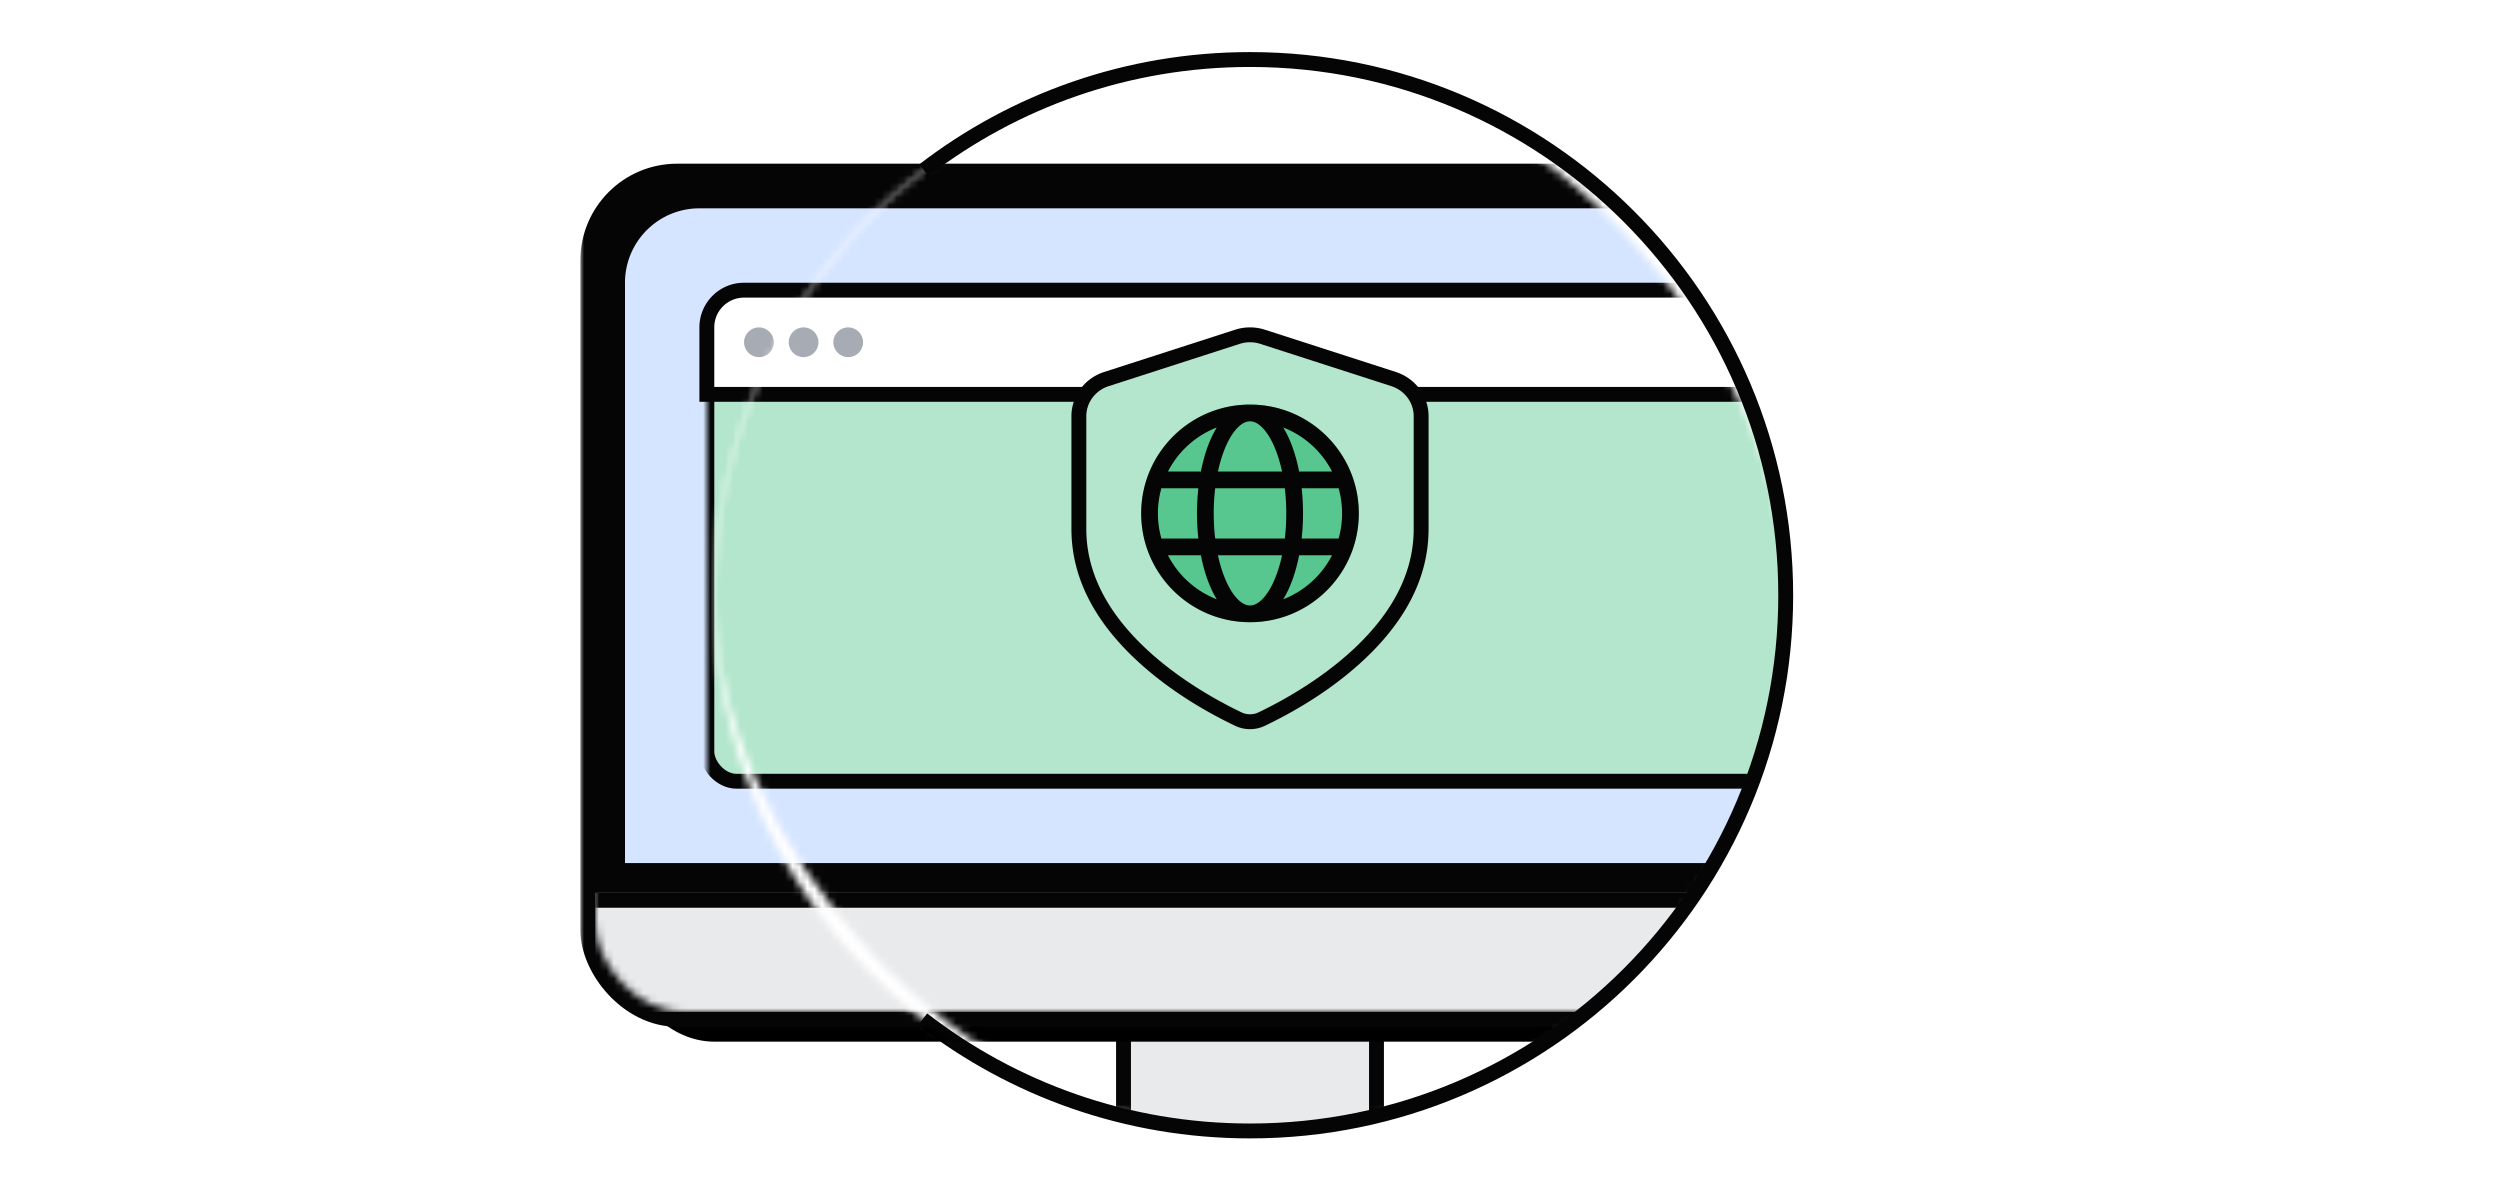 <svg width="336" height="160" viewBox="0 0 336 160" xmlns="http://www.w3.org/2000/svg" xmlns:xlink="http://www.w3.org/1999/xlink">
    <defs>
        <rect id="aufxcaigra" x="96" y="8" width="144" height="144" rx="72"/>
        <rect id="e2gyouk2xc" x="0" y="0" width="176" height="112" rx="12"/>
        <rect id="76qiefyxuh" x="0" y="0" width="120" height="112" rx="12"/>
        <filter x="-2.3%" y="-3.6%" width="106.8%" height="110.7%" filterUnits="objectBoundingBox" id="qzr5gz54pd">
            <feMorphology radius="2" operator="dilate" in="SourceAlpha" result="shadowSpreadOuter1"/>
            <feOffset dx="4" dy="4" in="shadowSpreadOuter1" result="shadowOffsetOuter1"/>
            <feComposite in="shadowOffsetOuter1" in2="SourceAlpha" operator="out" result="shadowOffsetOuter1"/>
            <feColorMatrix values="0 0 0 0 0.02 0 0 0 0 0.02 0 0 0 0 0.024 0 0 0 0.24 0" in="shadowOffsetOuter1"/>
        </filter>
        <filter x="-3.3%" y="-3.6%" width="110%" height="110.7%" filterUnits="objectBoundingBox" id="aoc0atbgai">
            <feMorphology radius="2" operator="dilate" in="SourceAlpha" result="shadowSpreadOuter1"/>
            <feOffset dx="4" dy="4" in="shadowSpreadOuter1" result="shadowOffsetOuter1"/>
            <feComposite in="shadowOffsetOuter1" in2="SourceAlpha" operator="out" result="shadowOffsetOuter1"/>
            <feColorMatrix values="0 0 0 0 0.02 0 0 0 0 0.02 0 0 0 0 0.024 0 0 0 0.24 0" in="shadowOffsetOuter1"/>
        </filter>
        <path d="M164 0v148H0V0h164zM90 2C50.235 2 18 34.235 18 74s32.235 72 72 72 72-32.235 72-72S129.765 2 90 2z" id="8tqwm6gjsf"/>
    </defs>
    <g fill="none" fill-rule="evenodd">
        <path d="M0 0h336v160H0z"/>
        <mask id="zii8dufhsb" fill="#fff">
            <use xlink:href="#aufxcaigra"/>
        </mask>
        <g mask="url(#zii8dufhsb)">
            <g transform="translate(80 24)">
                <path stroke="#050506" stroke-width="2" fill="#E9EAEC" d="M71 111h34v18H71z"/>
                <mask id="9wacbgld7e" fill="#fff">
                    <use xlink:href="#e2gyouk2xc"/>
                </mask>
                <use fill="#000" filter="url(#qzr5gz54pd)" xlink:href="#e2gyouk2xc"/>
                <rect stroke="#050506" stroke-width="2" fill="#050506" x="-1" y="-1" width="178" height="114" rx="12"/>
                <path fill="#E9EAEC" mask="url(#9wacbgld7e)" d="M0 96h176v16H0z"/>
                <path fill="#050506" mask="url(#9wacbgld7e)" d="M0 96h176v2H0z"/>
                <path d="M162 3c3.038 0 5.788 1.231 7.778 3.222A10.966 10.966 0 0 1 173 14v79H3V14c0-3.038 1.231-5.788 3.222-7.778A10.966 10.966 0 0 1 14 3z" stroke="#050506" stroke-width="2" fill="#D6E5FF" mask="url(#9wacbgld7e)"/>
                <rect stroke="#050506" stroke-width="2" fill="#B3E6CC" mask="url(#9wacbgld7e)" x="15" y="15" width="146" height="66" rx="4"/>
                <path d="M156 15c1.38 0 2.63.56 3.536 1.464A4.984 4.984 0 0 1 161 20v9H15v-9c0-1.38.56-2.63 1.464-3.536A4.984 4.984 0 0 1 20 15z" stroke="#050506" stroke-width="2" fill="#FFF" mask="url(#9wacbgld7e)"/>
                <g mask="url(#9wacbgld7e)">
                    <g transform="translate(20 20)" fill="#A7ACB4">
                        <circle cx="14" cy="2" r="2"/>
                        <circle cx="8" cy="2" r="2"/>
                        <circle cx="2" cy="2" r="2"/>
                    </g>
                </g>
            </g>
        </g>
        <path d="M123.995 136.992C136.164 146.402 151.428 152 168 152c39.765 0 72-32.235 72-72S207.765 8 168 8c-16.495 0-31.694 5.547-43.834 14.877" stroke="#050506" stroke-width="2"/>
        <g transform="translate(78 6)">
            <mask id="y807d7otug" fill="#fff">
                <use xlink:href="#8tqwm6gjsf"/>
            </mask>
            <g mask="url(#y807d7otug)">
                <g transform="translate(2 18)">
                    <mask id="22emurgkvj" fill="#fff">
                        <use xlink:href="#76qiefyxuh"/>
                    </mask>
                    <use fill="#000" filter="url(#aoc0atbgai)" xlink:href="#76qiefyxuh"/>
                    <rect stroke="#050506" stroke-width="2" fill="#050506" x="-1" y="-1" width="122" height="114" rx="12"/>
                    <path fill="#E9EAEC" mask="url(#22emurgkvj)" d="M0 96h176v16H0z"/>
                    <path fill="#050506" mask="url(#22emurgkvj)" d="M0 96h176v2H0z"/>
                    <path d="M162 3c3.038 0 5.788 1.231 7.778 3.222A10.966 10.966 0 0 1 173 14v79H3V14c0-3.038 1.231-5.788 3.222-7.778A10.966 10.966 0 0 1 14 3z" stroke="#050506" stroke-width="2" fill="#D6E5FF" mask="url(#22emurgkvj)"/>
                    <rect stroke="#050506" stroke-width="2" fill="#B3E6CC" mask="url(#22emurgkvj)" x="15" y="15" width="146" height="66" rx="4"/>
                    <path d="M156 15c1.38 0 2.63.56 3.536 1.464A4.984 4.984 0 0 1 161 20v9H15v-9c0-1.38.56-2.63 1.464-3.536A4.984 4.984 0 0 1 20 15z" stroke="#050506" stroke-width="2" fill="#FFF" mask="url(#22emurgkvj)"/>
                    <g mask="url(#22emurgkvj)">
                        <g transform="translate(20 20)" fill="#A7ACB4">
                            <circle cx="14" cy="2" r="2"/>
                            <circle cx="8" cy="2" r="2"/>
                            <circle cx="2" cy="2" r="2"/>
                        </g>
                    </g>
                    <g mask="url(#22emurgkvj)">
                        <path d="m86.672 24.21-16.8 5.452c-1.715.557-2.872 2.12-2.872 3.88v14.552c0 6.017 3.104 11.06 7.371 15.172 4.275 4.118 9.388 6.967 12.523 8.478.71.341 1.502.341 2.212 0 3.135-1.511 8.248-4.36 12.523-8.478 4.267-4.112 7.371-9.155 7.371-15.172V33.542c0-1.76-1.157-3.323-2.872-3.88l-16.8-5.452a4.307 4.307 0 0 0-2.656 0z" stroke="#050506" stroke-width="2.043" fill="#B3E6CC"/>
                        <path d="M88 33c-7.18 0-13 5.82-13 13s5.82 13 13 13 13-5.82 13-13-5.82-13-13-13z" fill="#57C78F"/>
                        <path d="M72 30h32v32H72z"/>
                        <path d="M88 33c-7.18 0-13 5.82-13 13s5.82 13 13 13 13-5.82 13-13-5.82-13-13-13zM77.414 43c-.27.954-.414 1.96-.414 3s.144 2.046.414 3h4.414a27.51 27.51 0 0 1-.161-3c0-1.03.055-2.035.161-3h-4.414zm.785-2h3.932c.281-1.448.683-2.765 1.184-3.891.217-.488.456-.948.716-1.371A11.04 11.04 0 0 0 78.2 41zm5.642 2a25.385 25.385 0 0 0-.174 3c0 1.043.06 2.048.174 3h8.318c.113-.952.174-1.957.174-3s-.061-2.048-.174-3H83.84zm7.987-2h-7.656c.249-1.16.58-2.2.97-3.08.45-1.009.957-1.764 1.471-2.253.51-.484.976-.667 1.387-.667.41 0 .878.183 1.387.667.514.49 1.022 1.244 1.47 2.254.392.88.722 1.92.971 3.079zm2.344 2c.106.965.161 1.97.161 3s-.055 2.035-.161 3h4.414c.27-.954.414-1.96.414-3s-.144-2.046-.414-3h-4.414zm3.629-2h-3.932c-.281-1.448-.683-2.765-1.184-3.891a11.608 11.608 0 0 0-.716-1.371A11.039 11.039 0 0 1 97.8 41zM84.03 56.262A11.04 11.04 0 0 1 78.2 51h3.932c.281 1.448.683 2.765 1.184 3.891.217.488.456.948.716 1.371zm1.112-2.183c-.392-.88-.722-1.92-.971-3.079h7.656c-.249 1.16-.58 2.2-.97 3.08-.45 1.009-.957 1.763-1.471 2.253-.51.484-.976.667-1.387.667-.41 0-.878-.183-1.387-.667-.514-.49-1.022-1.244-1.47-2.254zm7.542.812c.5-1.126.903-2.443 1.184-3.891h3.932a11.04 11.04 0 0 1-5.832 5.262c.26-.423.5-.883.716-1.37z" fill="#050506"/>
                    </g>
                </g>
            </g>
        </g>
        <path d="m165.995 44.315-17.6 5.68c-2.615.844-4.395 3.234-4.395 5.945v15.158c0 6.384 2.993 12.126 8.339 17.248 3.943 3.778 8.76 6.853 13.639 9.19a4.645 4.645 0 0 0 4.045 0c4.879-2.337 9.695-5.412 13.638-9.19C189.007 83.224 192 77.482 192 71.098V55.94c0-2.71-1.78-5.101-4.395-5.945l-17.6-5.68a6.537 6.537 0 0 0-4.01 0z" fill="#050506" fill-rule="nonzero"/>
        <path d="M166.609 46.219a4.538 4.538 0 0 1 2.534-.073l.248.073 17.6 5.68c1.728.557 2.915 2.083 3.004 3.83l.005.21v15.159c0 6.268-3.252 11.521-7.722 15.804-3.323 3.183-7.129 5.638-10.213 7.335l-.788.426c-.256.136-.507.267-.75.391l-.708.357c-.228.113-.449.22-.66.322a2.645 2.645 0 0 1-2.317 0l-.325-.157-.685-.339c-.354-.178-.724-.37-1.11-.574l-.787-.426c-3.084-1.697-6.89-4.152-10.213-7.335-4.369-4.186-7.574-9.298-7.717-15.378l-.005-.426V55.94c0-1.764 1.12-3.336 2.804-3.97l.205-.072 17.6-5.68z" fill="#B3E6CC" fill-rule="nonzero"/>
        <path d="M168 54.375c-8.077 0-14.625 6.548-14.625 14.625S159.923 83.625 168 83.625 182.625 77.077 182.625 69 176.077 54.375 168 54.375z" fill="#57C78F"/>
        <path d="M150 51h36v36h-36z"/>
        <path d="M168 54.375c-8.077 0-14.625 6.548-14.625 14.625S159.923 83.625 168 83.625 182.625 77.077 182.625 69 176.077 54.375 168 54.375zm-11.91 11.25a12.384 12.384 0 0 0-.465 3.375c0 1.17.162 2.302.466 3.375h4.966a30.95 30.95 0 0 1-.182-3.375c0-1.159.063-2.29.182-3.375h-4.966zm.884-2.25h4.423c.317-1.629.77-3.111 1.332-4.378.244-.549.513-1.066.806-1.542a12.419 12.419 0 0 0-6.56 5.92zm6.348 2.25a28.558 28.558 0 0 0-.197 3.375c0 1.173.069 2.304.197 3.375h9.356a28.57 28.57 0 0 0 .197-3.375 28.57 28.57 0 0 0-.197-3.375h-9.356zm8.985-2.25h-8.614c.28-1.304.652-2.474 1.092-3.464.505-1.136 1.077-1.985 1.655-2.535.572-.545 1.098-.751 1.56-.751.462 0 .988.206 1.56.75.578.551 1.15 1.4 1.655 2.536.44.99.812 2.16 1.092 3.464zm2.636 2.25c.12 1.086.182 2.216.182 3.375 0 1.159-.063 2.29-.182 3.375h4.966a12.39 12.39 0 0 0 .466-3.375c0-1.17-.162-2.302-.466-3.375h-4.966zm4.083-2.25h-4.423c-.317-1.629-.77-3.111-1.332-4.378a13.058 13.058 0 0 0-.806-1.542 12.419 12.419 0 0 1 6.56 5.92zm-15.49 17.17a12.42 12.42 0 0 1-6.562-5.92h4.423c.317 1.629.77 3.111 1.332 4.378.244.549.513 1.066.806 1.542zm1.25-2.456c-.44-.99-.813-2.16-1.093-3.464h8.614c-.28 1.304-.652 2.474-1.092 3.464-.505 1.136-1.077 1.985-1.655 2.535-.572.545-1.098.751-1.56.751-.462 0-.988-.206-1.56-.75-.578-.551-1.15-1.4-1.655-2.536zm8.485.914c.563-1.267 1.015-2.75 1.332-4.378h4.423a12.42 12.42 0 0 1-6.561 5.92c.293-.476.562-.993.806-1.542z" fill="#050506"/>
    </g>
</svg>
